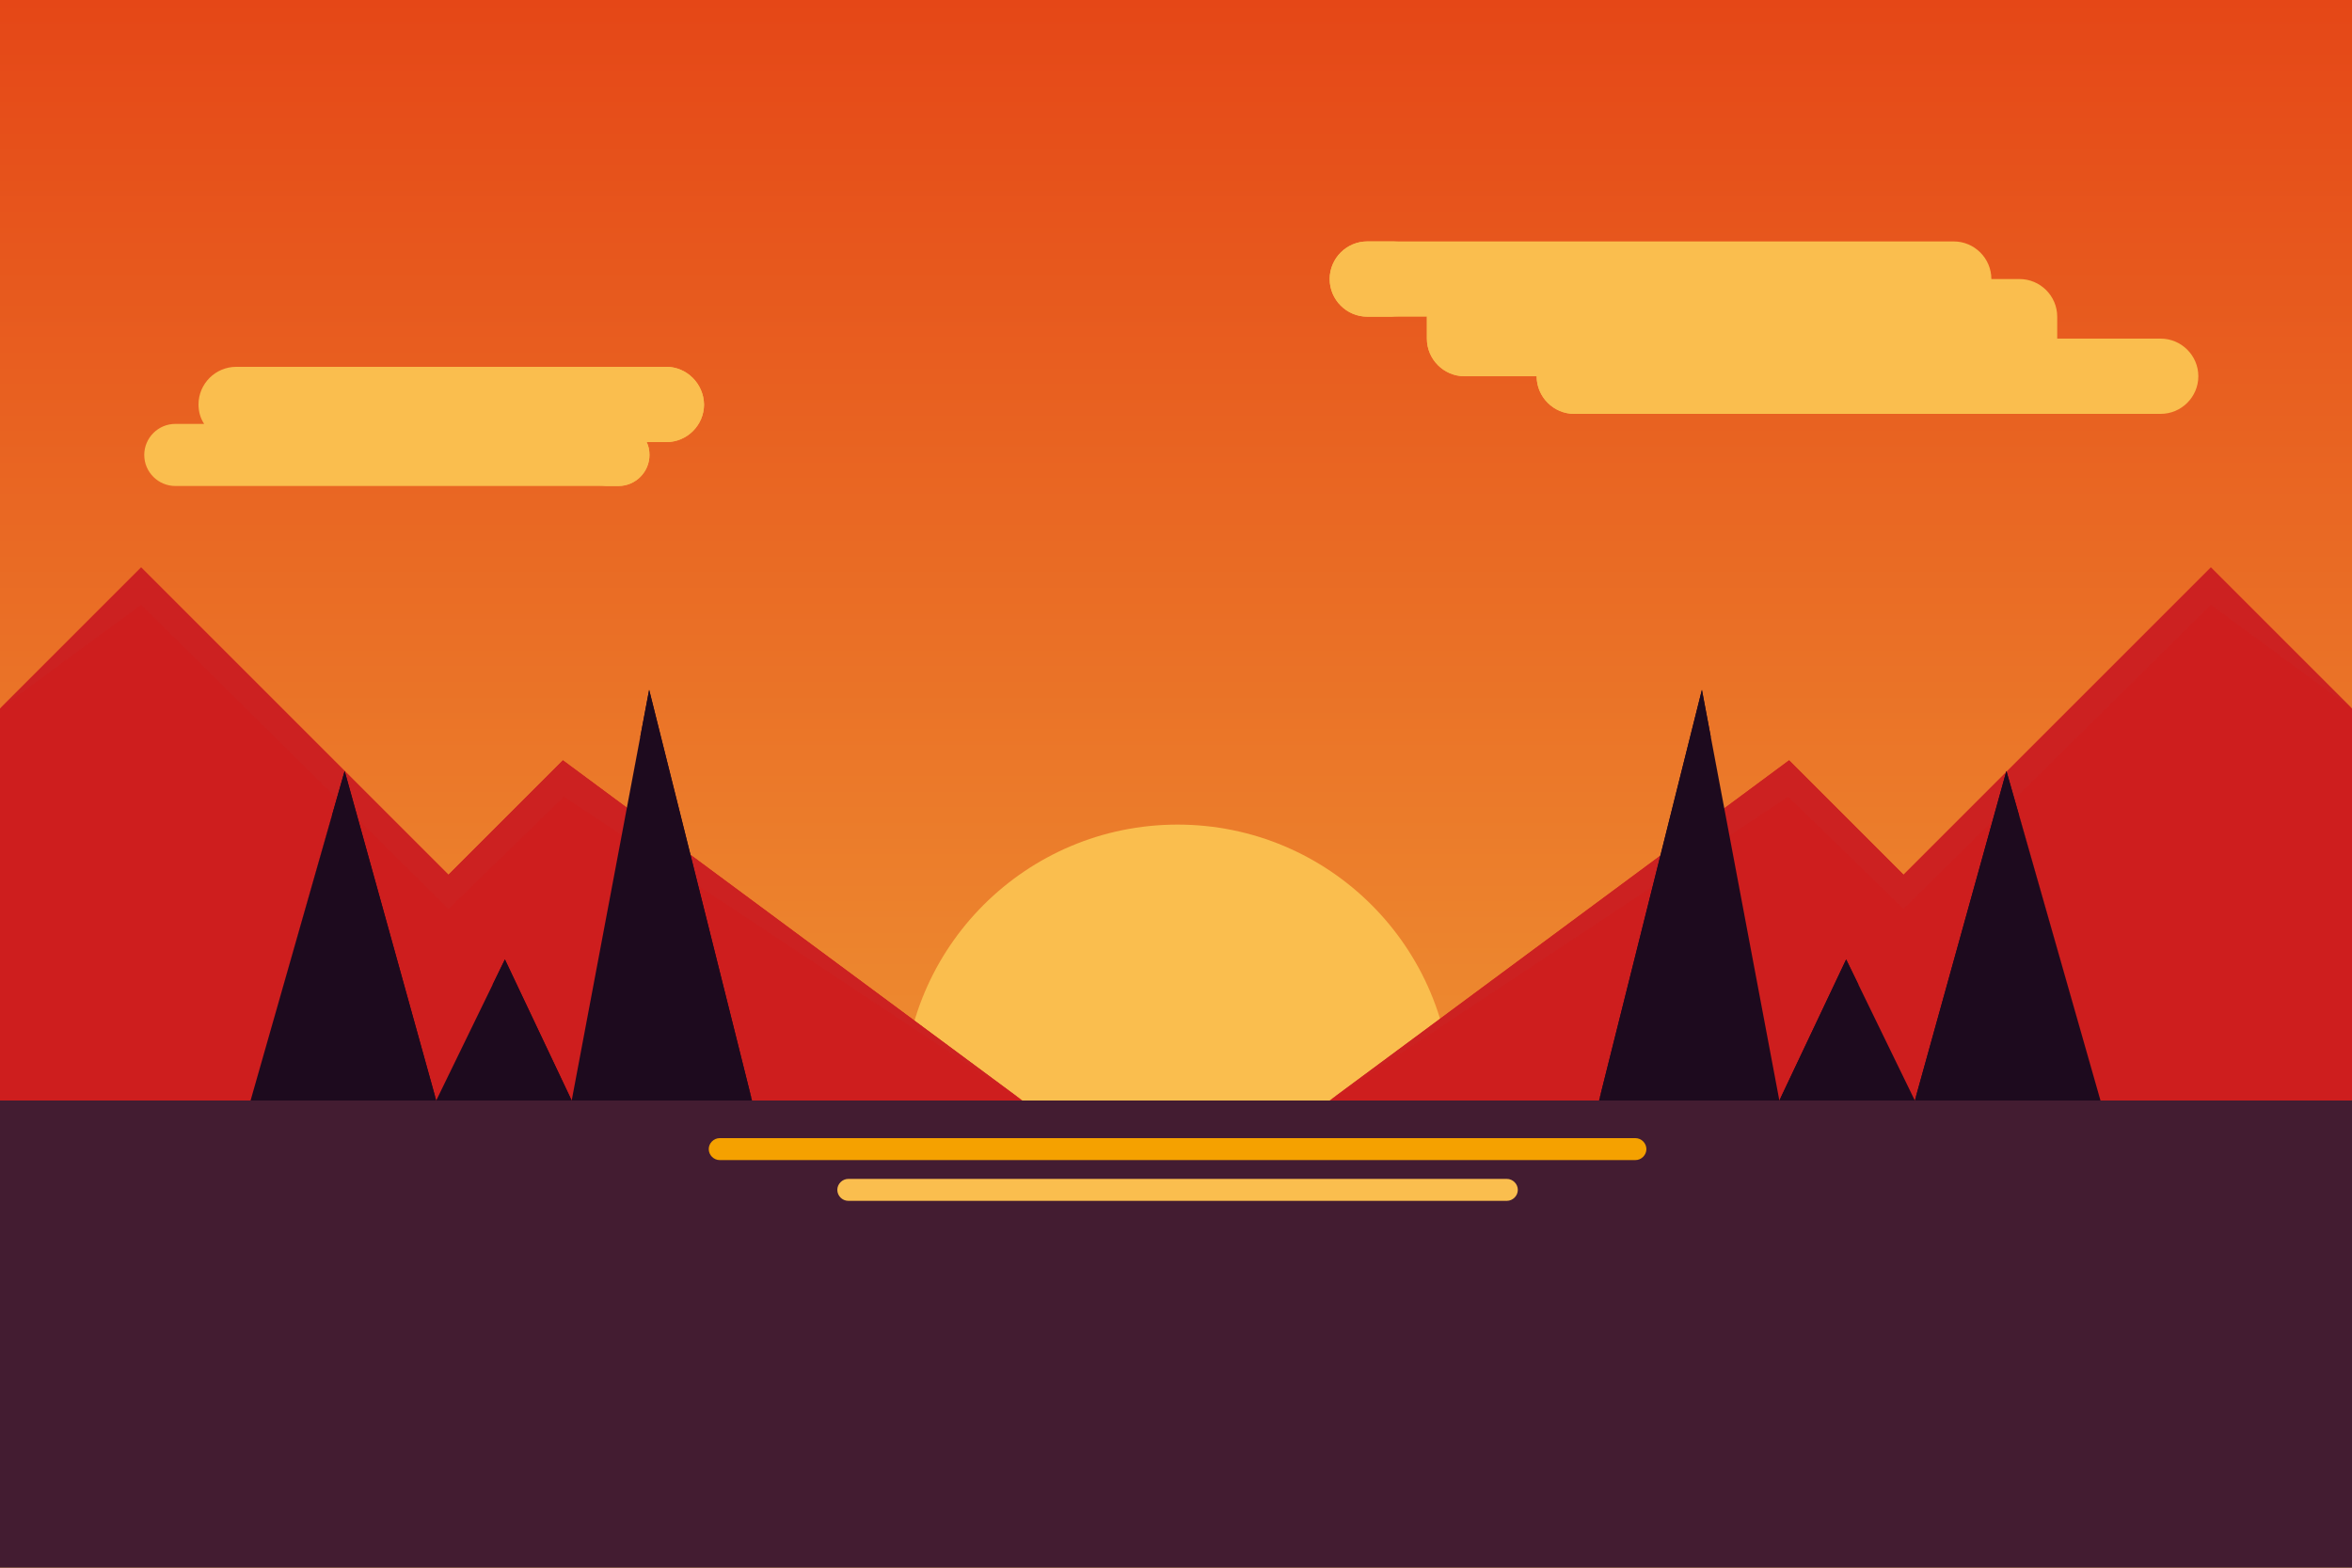 <?xml version="1.0" encoding="utf-8"?>
<!-- Generator: Adobe Illustrator 22.1.0, SVG Export Plug-In . SVG Version: 6.00 Build 0)  -->
<svg version="1.1" id="Layer_1" xmlns="http://www.w3.org/2000/svg" xmlns:xlink="http://www.w3.org/1999/xlink" x="0px" y="0px"
	 viewBox="0 0 750 500" style="enable-background:new 0 0 750 500;" xml:space="preserve">
<style type="text/css">
	.st0{fill:url(#SVGID_1_);}
	.st1{fill:#FABE4E;}
	.st2{fill:#431C31;}
	.st3{fill:#CE1E1E;}
	.st4{fill:#CC2121;}
	.st5{fill:#1D0A1E;}
	.st6{fill:#F5A100;}
</style>
<linearGradient id="SVGID_1_" gradientUnits="userSpaceOnUse" x1="375" y1="-0.11" x2="375" y2="499.89" gradientTransform="matrix(1 0 0 -1 0 499.89)">
	<stop  offset="0" style="stop-color:#F1AB3C"/>
	<stop  offset="1" style="stop-color:#E54717"/>
</linearGradient>
<rect y="0" class="st0" width="750" height="500"/>
<circle class="st1" cx="375.5" cy="350.5" r="87.5"/>
<rect y="351" class="st2" width="750" height="150"/>
<rect y="351" class="st2" width="750" height="3.5"/>
<polygon class="st3" points="0,351 0,226 45,181 143,279 179.5,242.5 326,351 "/>
<polygon class="st3" points="750,351 750,226 705,181 607,279 570.5,242.5 424,351 "/>
<polygon class="st4" points="0,226 45,181 143,279 179.5,242.5 326,351 179.8,254.1 143,289.9 45,192.9 "/>
<polygon class="st4" points="705,192.9 607,289.9 570.2,254.1 424,351 570.5,242.5 607,279 705,181 750,226 "/>
<polygon class="st5" points="79.9,351 109.9,245.9 139.1,351 161,306 182.3,351 207,220 239.8,351 "/>
<polygon class="st5" points="79.9,351 109.9,245.9 139.1,351 161,306 182.3,351 207,220 239.8,351 204.2,234.9 182.3,351 157.1,314 
	139.1,351 105.9,260.1 79.9,351 "/>
<polygon class="st5" points="669.8,351 643.8,260.1 610.6,351 592.6,314 567.4,351 545.5,234.9 509.9,351 542.7,220 567.4,351 
	588.7,306 610.6,351 639.8,245.9 669.8,351 "/>
<polygon class="st5" points="509.9,351 542.7,220 567.4,351 588.7,306 610.6,351 639.8,245.9 669.8,351 "/>
<path class="st1" d="M212.5,117H75.3c-6.6,0-12,5.4-12,12l0,0c0,2.3,0.6,4.4,1.8,6.2h-9.2c-5.5,0-9.9,4.5-9.9,9.9l0,0
	c0,5.5,4.5,9.9,9.9,9.9h141.3c5.5,0,9.9-4.5,9.9-9.9l0,0c0-1.5-0.3-2.9-0.9-4.1h6.3c6.6,0,12-5.4,12-12l0,0
	C224.4,122.4,219,117,212.5,117z"/>
<g>
	<path class="st1" d="M200.2,141c0.6,1.2,0.9,2.6,0.9,4.1c0,5.4-4.4,9.9-9.9,9.9h6c5.5,0,9.9-4.5,9.9-9.9c0-1.5-0.3-2.9-0.9-4.1
		H200.2z"/>
	<path class="st1" d="M212.5,117h-6c6.5,0,11.9,5.4,12,12c0,6.6-5.4,12-12,12h6c6.6,0,12-5.4,12-12C224.4,122.4,219,117,212.5,117z"
		/>
</g>
<path class="st1" d="M689,108h-33v-7c0-6.6-5.4-12-12-12h-9c0-6.6-5.4-12-12-12H436c-6.6,0-12,5.4-12,12s5.4,12,12,12h19v7
	c0,6.6,5.4,12,12,12h23c0,6.6,5.4,12,12,12h187c6.6,0,12-5.4,12-12S695.6,108,689,108z"/>
<g>
	<path class="st1" d="M434,89c0-6.6,5.4-12,12-12h-10c-6.6,0-12,5.4-12,12s5.4,12,12,12h10C439.4,101,434,95.6,434,89z"/>
	<path class="st1" d="M465,108v-7h-10v7c0,6.6,5.4,12,12,12h10C470.4,120,465,114.6,465,108z"/>
	<path class="st1" d="M500,120h-10c0,6.6,5.4,12,12,12h10C505.4,132,500,126.6,500,120z"/>
</g>
<path class="st6" d="M521.5,370h-292c-1.9,0-3.5-1.6-3.5-3.5l0,0c0-1.9,1.6-3.5,3.5-3.5h292c1.9,0,3.5,1.6,3.5,3.5l0,0
	C525,368.4,523.4,370,521.5,370z"/>
<path class="st1" d="M480.5,383h-210c-1.9,0-3.5-1.6-3.5-3.5l0,0c0-1.9,1.6-3.5,3.5-3.5h210c1.9,0,3.5,1.6,3.5,3.5l0,0
	C484,381.4,482.4,383,480.5,383z"/>
</svg>
